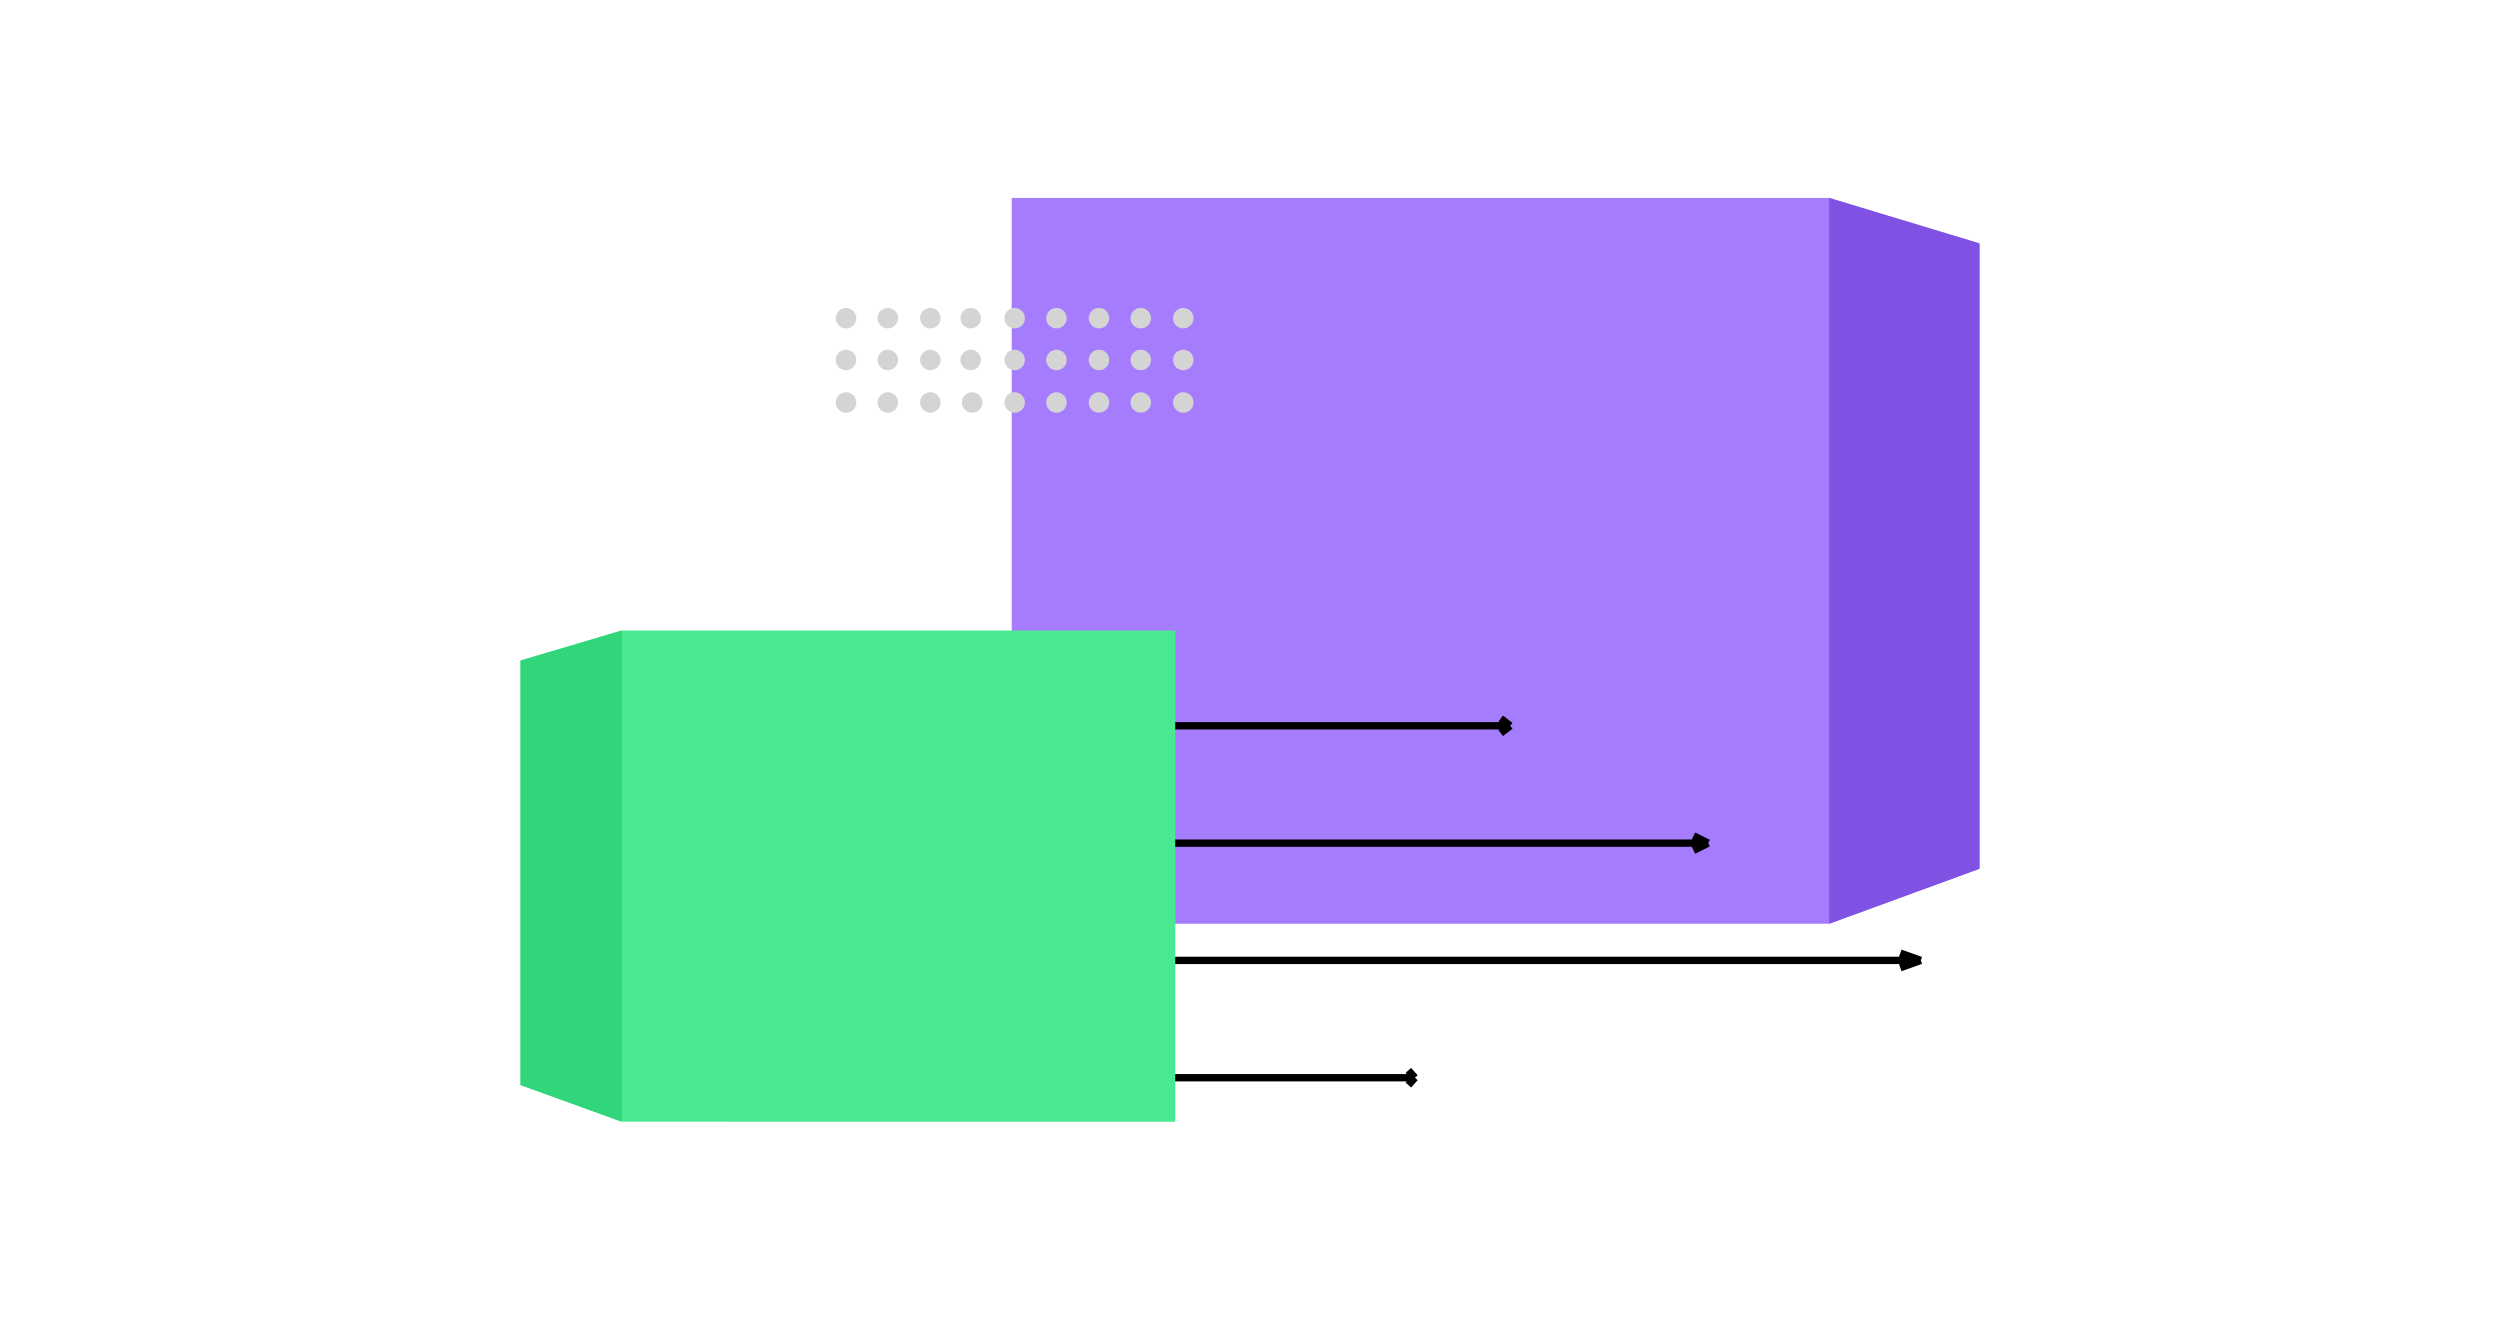 <svg fill="none" xmlns="http://www.w3.org/2000/svg" viewBox="0 0 341 180">
  <path d="M249.5 27H138v99h111.5l20.5-7.5V33.2L249.5 27z" fill="#A57CFE"/>
  <path d="M249.5 27v99l20.5-7.5V33.2L249.5 27z" fill="#8052E4"/>
  <path d="M160 115h73m0 0l-2-1m2 1l-2 1M160 131h102m0 0l-2.8-1m2.8 1l-2.8 1M160 99h46m0 0l-1.3-1m1.3 1l-1.3 1M160 147h33m0 0l-.9-1m.9 1l-.9 1" stroke="#000"/>
  <path d="M84.8 86h75.5v67H84.8L71 148V90.1L84.8 86z" fill="#4AE991"/>
  <path d="M84.8 86v67L71 148V90.1L84.8 86z" fill="#31D67B"/>
  <circle cx="115.4" cy="43.4" r="1.4" fill="#D4D4D4"/>
  <circle cx="121.1" cy="43.4" r="1.4" fill="#D4D4D4"/>
  <circle cx="126.9" cy="43.4" r="1.4" fill="#D4D4D4"/>
  <circle cx="132.4" cy="43.4" r="1.4" fill="#D4D4D4"/>
  <circle cx="138.4" cy="43.4" r="1.4" fill="#D4D4D4"/>
  <circle cx="144.1" cy="43.4" r="1.4" fill="#D4D4D4"/>
  <circle cx="149.9" cy="43.4" r="1.4" fill="#D4D4D4"/>
  <circle cx="155.6" cy="43.4" r="1.4" fill="#D4D4D4"/>
  <circle cx="161.4" cy="43.4" r="1.4" fill="#D4D4D4"/>
  <circle cx="115.4" cy="49.1" r="1.4" fill="#D4D4D4"/>
  <circle cx="121.1" cy="49.1" r="1.4" fill="#D4D4D4"/>
  <circle cx="115.4" cy="54.9" r="1.4" fill="#D4D4D4"/>
  <circle cx="121.1" cy="54.9" r="1.4" fill="#D4D4D4"/>
  <circle cx="126.9" cy="54.9" r="1.4" fill="#D4D4D4"/>
  <circle cx="132.6" cy="54.9" r="1.4" fill="#D4D4D4"/>
  <circle cx="138.4" cy="54.9" r="1.4" fill="#D4D4D4"/>
  <circle cx="144.1" cy="54.9" r="1.4" fill="#D4D4D4"/>
  <circle cx="149.9" cy="54.9" r="1.4" fill="#D4D4D4"/>
  <circle cx="155.6" cy="54.9" r="1.4" fill="#D4D4D4"/>
  <circle cx="161.4" cy="54.9" r="1.4" fill="#D4D4D4"/>
  <circle cx="126.9" cy="49.1" r="1.4" fill="#D4D4D4"/>
  <circle cx="132.4" cy="49.1" r="1.4" fill="#D4D4D4"/>
  <circle cx="138.4" cy="49.1" r="1.4" fill="#D4D4D4"/>
  <circle cx="144.1" cy="49.1" r="1.4" fill="#D4D4D4"/>
  <circle cx="149.9" cy="49.1" r="1.4" fill="#D4D4D4"/>
  <circle cx="155.6" cy="49.1" r="1.4" fill="#D4D4D4"/>
  <circle cx="161.4" cy="49.1" r="1.4" fill="#D4D4D4"/>
</svg>
